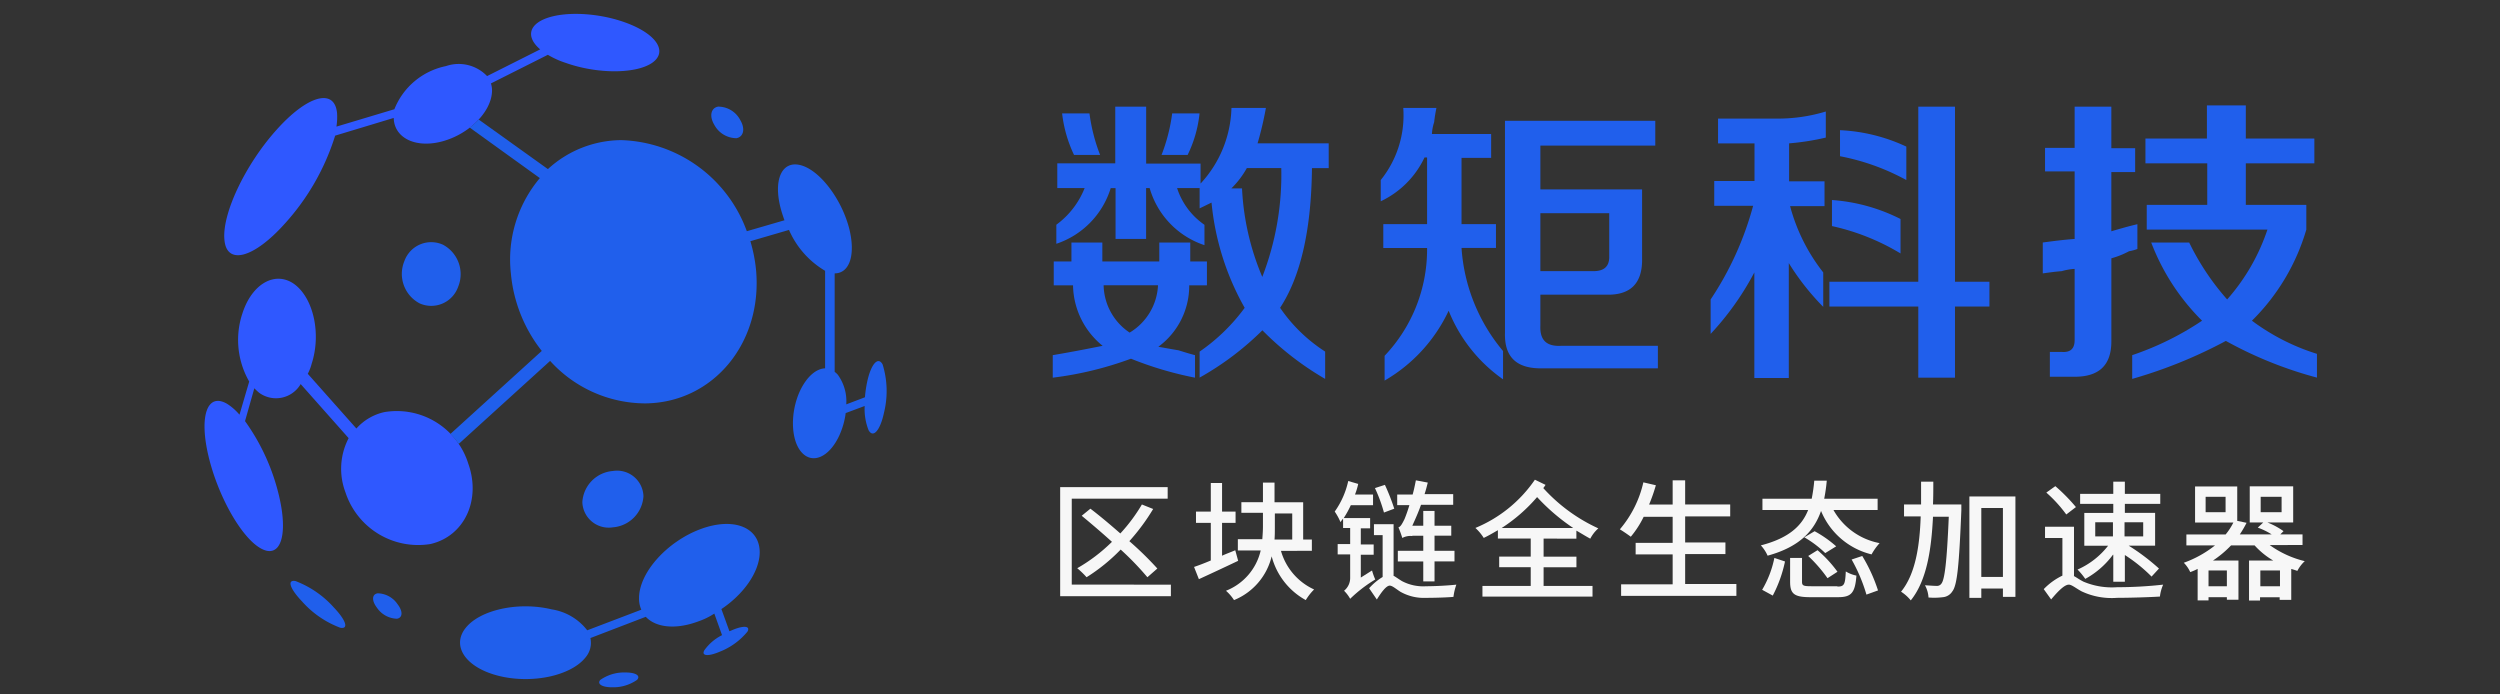 <svg xmlns="http://www.w3.org/2000/svg" viewBox="-1154 1679 180 50">
  <rect x="-1154" y="1679" width="180" height="50" fill="#333333" stroke="none"/>
  <defs>
    <style>
      .cls-1 {
        fill: none;
      }

      .cls-2 {
        fill: #f7f7f7;
      }

      .cls-3 {
        fill: #205fec;
      }

      .cls-4 {
        fill: #2f58ff;
      }
    </style>
  </defs>
  <g id="_04_Logo_DatrixTech" data-name="04_Logo_DatrixTech" transform="translate(-2130 -3651)">
    <rect id="Rectangle_3065" data-name="Rectangle 3065" class="cls-1" width="180" height="50" transform="translate(976 5330)"/>
    <g id="_04_Logo_DatrixTech-2" data-name="04_Logo_DatrixTech" transform="translate(990.726 5331)">
      <g id="Group_2159" data-name="Group 2159" transform="translate(61.606 33.539)">
        <path id="Path_4140" data-name="Path 4140" class="cls-2" d="M299.772,139.322v.834H291.8V132.3h7.74v.834h-6.906v6.187Zm-1.692-.533a20.872,20.872,0,0,0-1.923-1.993,13.052,13.052,0,0,1-2.456,1.993,5.969,5.969,0,0,0-.672-.649,12.1,12.1,0,0,0,2.5-1.9c-.742-.672-1.506-1.321-2.178-1.877l.626-.51c.672.51,1.414,1.135,2.155,1.784a12.184,12.184,0,0,0,1.553-2.086l.811.324a14.972,14.972,0,0,1-1.715,2.317,23.739,23.739,0,0,1,2.016,1.97Z" transform="translate(-291.8 -131.767)"/>
        <path id="Path_4141" data-name="Path 4141" class="cls-2" d="M336.575,136.531c-.973.463-2.016.95-2.827,1.321l-.348-.881c.348-.116.765-.278,1.205-.463V133.8h-1.066v-.811h1.066v-2.062h.811v2.062h.973v.811h-.973v2.364c.3-.139.626-.255.95-.394Zm3.082-.718a4.361,4.361,0,0,0,2.387,2.781,3.808,3.808,0,0,0-.6.765,5.048,5.048,0,0,1-2.456-3.152,4.549,4.549,0,0,1-2.711,3.152,3.18,3.18,0,0,0-.579-.672,4.108,4.108,0,0,0,2.5-2.9h-1.645v-.811h1.761c.023-.3.046-.626.046-.927v-.973h-1.553v-.765h1.553V130.9h.834v1.414h2.062V135h.626v.811Zm-.44-1.715c0,.3,0,.6-.023.9h1.275v-1.877h-1.251Z" transform="translate(-323.76 -130.691)"/>
        <path id="Path_4142" data-name="Path 4142" class="cls-2" d="M379.788,136.689a4.233,4.233,0,0,0,.232.649,9.964,9.964,0,0,0-1.807,1.39v0a2.557,2.557,0,0,0-.44-.579,1.177,1.177,0,0,0,.44-.927V135.53h-.9v-.742h.9V133.63h-.51v-.672a1.766,1.766,0,0,0-.185.255,4.152,4.152,0,0,0-.417-.765,6,6,0,0,0,.973-2.2l.718.209a4.808,4.808,0,0,1-.232.765h1.3v.765h-1.6a6.932,6.932,0,0,1-.51.927h1.9v.742h-.672v1.159h.927v.742h-.927V137.2Zm1.576.394c.162.093.348.232.579.371a3.278,3.278,0,0,0,1.738.371c.579,0,1.553-.046,2.178-.116a4.046,4.046,0,0,0-.209.881c-.487.046-1.39.07-1.97.07a3.433,3.433,0,0,1-1.854-.44c-.324-.209-.579-.44-.765-.44-.255,0-.626.51-.927,1l-.556-.811a4.188,4.188,0,0,1,.973-.811v-3.013h-.626v-.788h1.414v3.731Zm-.718-4.565a11.029,11.029,0,0,0-.649-1.761l.718-.232a15.248,15.248,0,0,1,.672,1.715Zm2.039,1.692a1.236,1.236,0,0,0-.718.139,7.951,7.951,0,0,0-.278-.765c.162-.046.278-.278.44-.6a10.54,10.54,0,0,0,.348-1H381.6v-.765h1.112c.093-.324.162-.672.232-1.02l.857.162c-.07.278-.139.556-.232.834h2.062v.765h-2.317c-.185.533-.417,1.043-.626,1.506h.788V132.4h.811v1.066h1.205v.718h-1.205v1.089h1.437v.765h-1.437v1.437h-.811V136.04h-1.831v-.765h1.831v-1.089h-.788Z" transform="translate(-357.333 -130.154)"/>
        <path id="Path_4143" data-name="Path 4143" class="cls-2" d="M425.713,134.241v1.3h2.364v.765h-2.364v1.344h3.522v.765H421.31v-.765h3.476V136.3h-2.271v-.765h2.271v-1.3h-2.364v-.6c-.324.185-.672.394-1.02.556a3.423,3.423,0,0,0-.6-.718A9.668,9.668,0,0,0,425.087,130l.765.371a2,2,0,0,1-.162.232,12.151,12.151,0,0,0,3.963,2.9,2.57,2.57,0,0,0-.579.742c-.348-.185-.672-.394-1-.579v.579Zm2.132-.765a14.53,14.53,0,0,1-2.6-2.225,11.73,11.73,0,0,1-2.549,2.225Z" transform="translate(-390.906 -130)"/>
        <path id="Path_4144" data-name="Path 4144" class="cls-2" d="M474.089,137.685v.834h-8.3v-.834H469.5V135.53h-2.665V134.7H469.5v-1.877h-2.086a6.989,6.989,0,0,1-.927,1.437c-.185-.139-.556-.394-.788-.533a7.89,7.89,0,0,0,1.692-3.383l.9.209a12.256,12.256,0,0,1-.487,1.39H469.5V130.2h.9v1.738h3.244v.857H470.4v1.877h2.9v.834h-2.9v2.155h3.685Z" transform="translate(-425.401 -130.154)"/>
        <path id="Path_4145" data-name="Path 4145" class="cls-2" d="M514.714,132.386a4.852,4.852,0,0,0,3.337,2.41,4.249,4.249,0,0,0-.579.811,5.283,5.283,0,0,1-3.638-3.128c-.487,1.39-1.483,2.572-3.847,3.221a2.717,2.717,0,0,0-.487-.742c2.062-.533,2.966-1.437,3.406-2.549h-3.291V131.6h3.546a11.68,11.68,0,0,0,.185-1.3h.9a11.68,11.68,0,0,1-.185,1.3h3.847v.811h-3.2Zm-5.121,5.77a7.38,7.38,0,0,0,.881-2.294l.765.255a9.378,9.378,0,0,1-.881,2.456Zm5.423-.232c.487,0,.556-.139.6-1.089a2.393,2.393,0,0,0,.765.3c-.093,1.251-.371,1.553-1.321,1.553h-1.993c-1.159,0-1.46-.232-1.46-1.112v-1.715h.857v1.715c0,.278.093.324.672.324h1.877Zm-1.645-3.986a8.309,8.309,0,0,1,1.553,1.089l-.788.487a7.5,7.5,0,0,0-1.506-1.135Zm.209,1.367a8.776,8.776,0,0,1,1.437,1.553l-.718.463a10.346,10.346,0,0,0-1.39-1.6Zm3.221.417a11.578,11.578,0,0,1,1.135,2.48l-.834.3a11.863,11.863,0,0,0-1.066-2.526Z" transform="translate(-459.051 -130.23)"/>
        <path id="Path_4146" data-name="Path 4146" class="cls-2" d="M557.433,132.222v.44c-.162,3.986-.3,5.4-.649,5.84a.893.893,0,0,1-.672.417,4.907,4.907,0,0,1-1.043.023,2.121,2.121,0,0,0-.255-.881c.371.023.7.046.857.046a.376.376,0,0,0,.324-.162c.232-.278.394-1.506.533-4.82h-1.136c-.116,2.341-.44,4.588-1.6,6.025a2.988,2.988,0,0,0-.7-.626c1.043-1.275,1.344-3.314,1.414-5.423h-1.2v-.857h1.228V130.6h.881c0,.533,0,1.089-.023,1.645h2.039Zm3.893-.556v7.23h-.9v-.6H558.87v.672h-.858v-7.3Zm-.9,5.793V132.5H558.87v4.959Z" transform="translate(-492.548 -130.461)"/>
        <path id="Path_4147" data-name="Path 4147" class="cls-2" d="M599.555,137.39c.185.093.394.255.718.417a5.255,5.255,0,0,0,2.41.394,30.059,30.059,0,0,0,3.314-.185,2.955,2.955,0,0,0-.232.857c-.649.046-2.2.093-3.082.093a5.072,5.072,0,0,1-2.549-.463c-.394-.209-.718-.487-.927-.487-.324,0-.811.51-1.275,1.066l-.533-.742a4.634,4.634,0,0,1,1.344-.973v-2.711h-1.251v-.811h2.086v3.546Zm-.533-4.426a9.73,9.73,0,0,0-1.437-1.576l.649-.463a12.841,12.841,0,0,1,1.483,1.506Zm3.36,2.9a6.142,6.142,0,0,1-1.993,1.738,5.026,5.026,0,0,0-.556-.672,5.689,5.689,0,0,0,2.2-1.715H600.32v-2.364h2.086V132.2h-2.387v-.718h2.387V130.6h.834v.881h2.549v.718H603.24v.649h2.178v2.364h-1.9a15.192,15.192,0,0,1,2.178,1.645l-.533.579a11.307,11.307,0,0,0-1.923-1.553v1.923h-.834V135.86Zm-1.275-1.321h1.275v-1.02h-1.275Zm2.109-1.02v1.02h1.344v-1.02Z" transform="translate(-526.582 -130.461)"/>
        <path id="Path_4148" data-name="Path 4148" class="cls-2" d="M647.087,136.318a7.23,7.23,0,0,0,2.526,1.159,2.529,2.529,0,0,0-.533.7c-.139-.046-.278-.093-.44-.139v2.225h-.834v-.185h-1.414v.232H645.6V137.43h1.738A5.652,5.652,0,0,1,646,136.341h-1.692a7.517,7.517,0,0,1-1.3,1.089h1.831v2.827h-.834v-.185h-1.321v.232H641.9v-2.271a3.7,3.7,0,0,1-.533.232,2.315,2.315,0,0,0-.463-.672,7.92,7.92,0,0,0,2.248-1.251h-2.062v-.788h2.827a4.487,4.487,0,0,0,.556-.857h-2.758v-2.6h3.036v2.48l.672.139a7.772,7.772,0,0,1-.487.834h2.294a4.962,4.962,0,0,0-1-.487l.394-.371h-.973v-2.6h3.128v2.6h-1.854a5.31,5.31,0,0,1,1.159.626l-.232.232h1.6v.765Zm-3.175-3.476h-1.437v1.112h1.437Zm.093,5.307h-1.321v1.135h1.321Zm3.824,1.135v-1.135h-1.414v1.135Zm-1.39-5.33h1.506v-1.112h-1.506Z" transform="translate(-560.002 -131.613)"/>
      </g>
      <g id="Group_2160" data-name="Group 2160" transform="translate(61.073 6.588)">
        <path id="Path_4149" data-name="Path 4149" class="cls-3" d="M289.57,26.961V25.246h1.275V23.879h2.225v1.367h4.1V23.879H299.4v1.367h1.2v1.715h-1.275a5.439,5.439,0,0,1-2.225,4.426c.278.046.765.139,1.46.255q.765.243,1.182.348v1.622a25.353,25.353,0,0,1-4.612-1.367,24.963,24.963,0,0,1-5.631,1.367V31.99c1.367-.232,2.549-.463,3.592-.672a5.714,5.714,0,0,1-2.132-4.357h-1.39Zm10.822-2.9a6.1,6.1,0,0,1-3.916-4.1h-.255v3.661h-2.2V19.963h-.348a6.117,6.117,0,0,1-3.916,4.009V22.6a6.02,6.02,0,0,0,2.039-2.642h-1.97V18.179H294V14.1h2.225v4.1h3.916v1.437a8.331,8.331,0,0,0,2.225-5.446h2.48a24.241,24.241,0,0,1-.6,2.549h5.121v1.784h-1.205c-.046,4.5-.834,7.833-2.294,10.057a11.375,11.375,0,0,0,3.244,3.152V33.7a21.406,21.406,0,0,1-4.519-3.5,20.9,20.9,0,0,1-4.519,3.406V31.735a13.6,13.6,0,0,0,3.244-3.152,19.062,19.062,0,0,1-2.387-7.578l-.857.417v-1.46h-1.622a5.113,5.113,0,0,0,1.97,2.642v1.46Zm-9.362-6.489a9.415,9.415,0,0,1-.857-2.989h1.97a12.779,12.779,0,0,0,.765,2.989Zm4.009,12.792a4.2,4.2,0,0,0,2.039-3.406h-3.916A4.194,4.194,0,0,0,295.038,30.368Zm2.294-12.792a12.779,12.779,0,0,0,.765-2.989h1.97a8.848,8.848,0,0,1-.857,2.989Zm7.253,8.783a20.4,20.4,0,0,0,1.367-7.833h-2.48a6.426,6.426,0,0,1-1.112,1.46h.765A18.607,18.607,0,0,0,304.586,26.359Z" transform="translate(-289.5 -14.007)"/>
        <path id="Path_4150" data-name="Path 4150" class="cls-3" d="M391.4,21.22V19.691a7.416,7.416,0,0,0,1.622-5.191h2.387c-.046.232-.116.579-.162,1.02a3.268,3.268,0,0,0-.162.857h4.264v1.715h-2.132v4.774h2.48V24.58h-2.48A12.864,12.864,0,0,0,400.206,32v2.039A11.053,11.053,0,0,1,396.29,29.1a11.392,11.392,0,0,1-4.612,5.029V32.344a11.109,11.109,0,0,0,3.059-7.763h-3.152V22.866h3.152v-4.8h-.185A6.591,6.591,0,0,1,391.4,21.22Zm11.679,12.027c-1.877.046-2.781-.788-2.734-2.549V15.427h10.822v1.784h-8.273v3.152h7.323V25.3q.07,2.746-2.642,2.642h-4.681v2.225c-.046,1.02.417,1.506,1.46,1.46h7v1.622Zm4.774-11.17h-4.959v4.171h3.847c.742,0,1.112-.348,1.112-1.02Z" transform="translate(-367.786 -14.315)"/>
        <path id="Path_4151" data-name="Path 4151" class="cls-3" d="M494.433,16.742V14.957H498.6a11.805,11.805,0,0,0,3.592-.51v1.877a17.629,17.629,0,0,1-2.642.417v2.734H502.1v1.784h-2.48a13.22,13.22,0,0,0,2.387,4.774v2.48a17.783,17.783,0,0,1-2.48-3.152v8.273h-2.48v-7.6A20.322,20.322,0,0,1,493.9,30.46v-2.48a22.842,22.842,0,0,0,3.059-6.743h-2.8V19.453h2.9V16.742Zm8.018,11.749V26.706h6.4V14.1h2.642V26.706h2.48v1.784h-2.48v5.121h-2.642V28.491Zm5.121-3.824a16.292,16.292,0,0,0-4.936-1.97V20.82a12.925,12.925,0,0,1,4.936,1.367Zm.417-5.284a16.213,16.213,0,0,0-4.774-1.715V15.792a12.582,12.582,0,0,1,4.774,1.182Z" transform="translate(-446.533 -14.007)"/>
        <path id="Path_4152" data-name="Path 4152" class="cls-3" d="M597.262,18.474V16.759h2.132V13.793h2.642v2.989h1.715V18.5h-1.715v4.264c.556-.162,1.182-.348,1.877-.51v1.784a2.977,2.977,0,0,1-.6.162,5.982,5.982,0,0,1-1.275.51v5.979c0,1.715-.881,2.549-2.642,2.549H597.61V31.451h.857c.626.046.927-.232.927-.857V25.472a4.228,4.228,0,0,0-.927.162c-.579.046-1.02.116-1.367.162V23.572c.857-.116,1.622-.209,2.294-.255V18.451h-2.132Zm7.23-.6V16.087h4.426V13.7h2.8v2.387h4.936v1.784h-4.936v2.989h4.357v1.784a15.213,15.213,0,0,1-3.916,6.558,15.558,15.558,0,0,0,4.681,2.387V33.3a28.764,28.764,0,0,1-6.558-2.642,33.926,33.926,0,0,1-6.743,2.734V31.683a21.168,21.168,0,0,0,5.029-2.48,15.922,15.922,0,0,1-3.661-5.631h2.734a18.063,18.063,0,0,0,2.734,4.1,14.522,14.522,0,0,0,2.9-5.029h-8.69V20.861h4.357V17.871Z" transform="translate(-525.819 -13.7)"/>
      </g>
      <g id="Group_2161" data-name="Group 2161" transform="translate(0 0)">
        <path id="Path_4153" data-name="Path 4153" class="cls-4" d="M34.782.583c-2.271-.811-5.052-.811-6.234,0-.765.533-.649,1.275.139,1.947L24.863,4.453A2.823,2.823,0,0,0,21.9,3.735,5.087,5.087,0,0,0,18.189,6.84L14.018,8.091a4.564,4.564,0,0,0,.046-.95c-.162-1.854-2.132-1.321-4.38,1.205-2.225,2.48-3.916,6.025-3.731,7.9.162,1.854,2.132,1.321,4.38-1.205a16.891,16.891,0,0,0,3.592-6.3l4.218-1.275c.023,1.367,1.437,2.155,3.291,1.738,1.947-.44,3.638-2.016,3.777-3.522a1.7,1.7,0,0,0-.07-.7l4.1-2.062a5.969,5.969,0,0,0,1.275.579c2.271.811,5.052.811,6.234,0C37.91,2.692,37.053,1.394,34.782.583Z" transform="translate(-4.52 0.025)"/>
        <path id="Path_4154" data-name="Path 4154" class="cls-4" d="M12.764,91.873a3.789,3.789,0,0,0-2.016,1.182l-3.5-3.939a3.308,3.308,0,0,0,.278-.718c.7-2.155.139-4.7-1.228-5.724-1.367-1-3.059-.07-3.754,2.086a6.017,6.017,0,0,0,.487,4.913l-.7,2.387a3.925,3.925,0,0,0-.9-.788C.019,90.459-.583,92.128.089,95s2.341,5.863,3.754,6.674,2.016-.857,1.344-3.731A15.181,15.181,0,0,0,2.73,92.522L3.4,90.158a4.448,4.448,0,0,0,.348.324,2.057,2.057,0,0,0,2.989-.626l3.453,3.893a4.779,4.779,0,0,0-.232,3.893,5.509,5.509,0,0,0,6.118,3.731c2.433-.556,3.661-3.152,2.734-5.77A5.391,5.391,0,0,0,12.764,91.873Z" transform="translate(0.186 -63.202)"/>
      </g>
      <g id="Group_2162" data-name="Group 2162" transform="translate(6.194 6.667)">
        <path id="Path_4155" data-name="Path 4155" class="cls-3" d="M159.1,31.03c.51-.093.649-.672.278-1.3a1.792,1.792,0,0,0-1.6-.973c-.51.093-.649.672-.278,1.3A1.816,1.816,0,0,0,159.1,31.03Z" transform="translate(-126.996 -28.747)"/>
        <path id="Path_4156" data-name="Path 4156" class="cls-3" d="M65.189,74.094A2.4,2.4,0,0,0,64.1,71.058a2.05,2.05,0,0,0-2.781,1.182,2.4,2.4,0,0,0,1.089,3.036A2.05,2.05,0,0,0,65.189,74.094Z" transform="translate(-53.125 -61.105)"/>
        <path id="Path_4157" data-name="Path 4157" class="cls-3" d="M26.9,176.156c-.626-.116-.417.533.463,1.46a6.926,6.926,0,0,0,2.758,1.9c.626.116.417-.533-.463-1.46A7.087,7.087,0,0,0,26.9,176.156Z" transform="translate(-26.542 -141.986)"/>
        <path id="Path_4158" data-name="Path 4158" class="cls-3" d="M52.513,179.971c-.417.07-.44.533-.046,1.043a1.8,1.8,0,0,0,1.437.788c.417-.07.44-.533.046-1.043A1.77,1.77,0,0,0,52.513,179.971Z" transform="translate(-46.243 -144.92)"/>
        <path id="Path_4159" data-name="Path 4159" class="cls-3" d="M124.332,204.6a2.99,2.99,0,0,0-1.808.533c-.255.278.093.533.834.533a2.99,2.99,0,0,0,1.808-.533C125.445,204.832,125.074,204.6,124.332,204.6Z" transform="translate(-100.219 -163.849)"/>
        <path id="Path_4160" data-name="Path 4160" class="cls-3" d="M100.769,160.532c.023-1.831-1.877-2.6-4.287-1.692-2.387.9-4.38,3.105-4.4,4.936a2.023,2.023,0,0,0,.162.857l-3.893,1.483A4,4,0,0,0,85.8,164.61c-2.387-.579-5.168.023-6.21,1.344s.046,2.874,2.433,3.453,5.168-.023,6.21-1.344a1.618,1.618,0,0,0,.348-1.39l3.986-1.529c.718.765,2.132.95,3.8.324a5.162,5.162,0,0,0,1.135-.556l.556,1.553a3.457,3.457,0,0,0-1.275,1.089c-.232.417.278.463,1.135.093a4.852,4.852,0,0,0,1.97-1.437c.232-.417-.278-.463-1.135-.093-.046.023-.116.046-.162.07l-.579-1.6C99.61,163.521,100.745,161.922,100.769,160.532Z" transform="translate(-66.991 -128.401)"/>
        <path id="Path_4161" data-name="Path 4161" class="cls-3" d="M119.4,146.019a2.389,2.389,0,0,0,2.2-2.248,1.9,1.9,0,0,0-2.2-1.808,2.389,2.389,0,0,0-2.2,2.248A1.9,1.9,0,0,0,119.4,146.019Z" transform="translate(-96.191 -115.719)"/>
        <path id="Path_4162" data-name="Path 4162" class="cls-3" d="M107.322,50.435c-.324-.6-.834-.046-1.112,1.251a8.569,8.569,0,0,0-.162,1.112l-1.344.51a3.23,3.23,0,0,0-.626-2.155,1.5,1.5,0,0,0-.209-.185V43.877c1.066,0,1.529-1.321,1.043-3.244-.556-2.132-2.109-4.171-3.476-4.542S99.42,37.133,100,39.265c.07.255.162.533.255.788l-2.711.788a9.95,9.95,0,0,0-9.038-6.558,7.885,7.885,0,0,0-5.284,2.086L78.239,32.8a5.246,5.246,0,0,1-.649.579l5.052,3.638a9.089,9.089,0,0,0-2.086,6.859,10.548,10.548,0,0,0,2.225,5.585L76.2,55.44a5.824,5.824,0,0,1,.6.718l6.581-5.979a9.276,9.276,0,0,0,6.859,3.059c4.866-.046,8.435-4.333,7.972-9.571A10.958,10.958,0,0,0,97.8,41.56l2.781-.811a6.352,6.352,0,0,0,2.6,2.943v7.022c-.649.023-1.321.6-1.808,1.622-.718,1.553-.672,3.546.116,4.426s1.993.348,2.711-1.205a5.655,5.655,0,0,0,.463-1.622l1.367-.51a4.159,4.159,0,0,0,.278,1.738c.324.6.834.046,1.112-1.251A6.49,6.49,0,0,0,107.322,50.435Z" transform="translate(-64.693 -31.861)"/>
      </g>
    </g>
  </g>
</svg>
